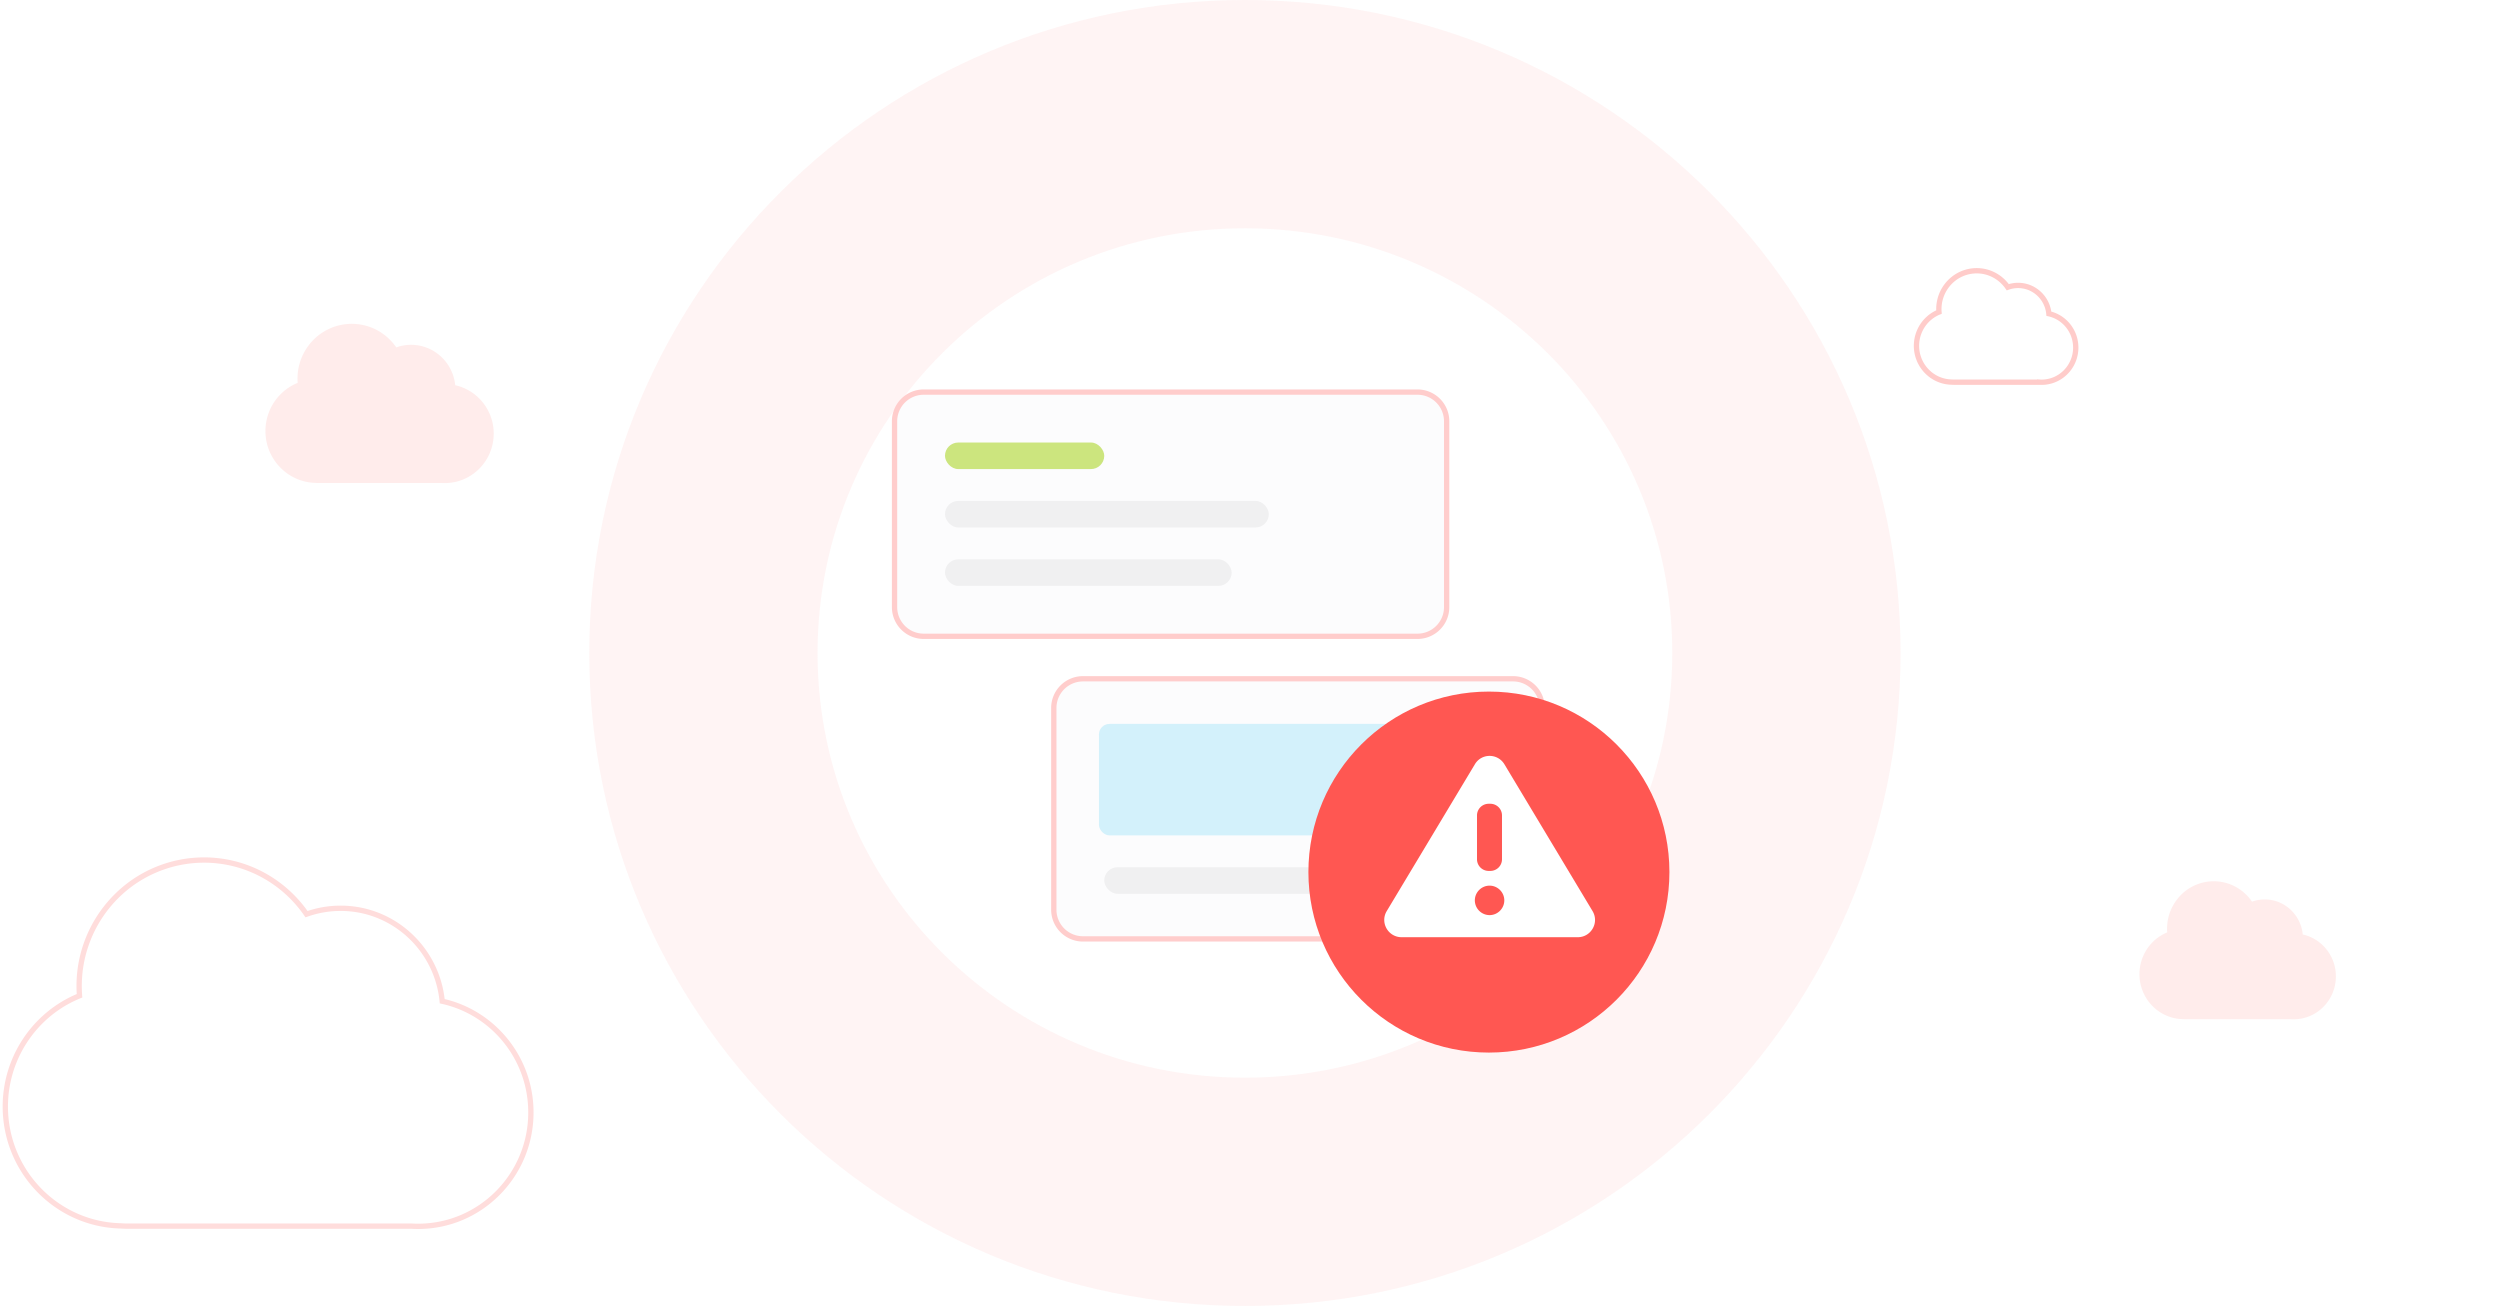 <svg xmlns="http://www.w3.org/2000/svg" width="268" height="140" fill="none"><path fill="#FF5752" fill-rule="evenodd" d="M245.624 109.261h-11.356c-.098 0-.194-.004-.289-.011-2.567-.059-4.629-2.195-4.629-4.821 0-1.28.501-2.507 1.391-3.411a4.727 4.727 0 0 1 1.582-1.063 5.152 5.152 0 0 1 1.453-3.994 4.956 4.956 0 0 1 3.538-1.49c1.7.003 3.201.868 4.103 2.188.428-.154.89-.238 1.37-.238 2.122.003 3.865 1.649 4.067 3.754 2.033.451 3.554 2.294 3.553 4.498-.003 2.539-2.027 4.596-4.523 4.595-.087 0-.174-.002-.26-.007ZM47.368 51.78H34.17c-.112 0-.224-.005-.335-.013-2.983-.068-5.38-2.533-5.38-5.562 0-1.477.582-2.893 1.617-3.936a5.506 5.506 0 0 1 1.838-1.227 5.906 5.906 0 0 1 1.688-4.608 5.785 5.785 0 0 1 4.114-1.719c1.975.003 3.72 1 4.767 2.524a4.708 4.708 0 0 1 1.592-.274c2.466.002 4.492 1.902 4.727 4.33 2.362.521 4.13 2.648 4.129 5.19-.003 2.93-2.355 5.305-5.256 5.303-.102 0-.203-.002-.303-.008Z" clip-rule="evenodd" opacity=".117"/><path stroke="#FF5752" stroke-width=".569" d="M44.114 131.443H13.728c-.26 0-.518-.009-.773-.028C6.088 131.257.57 125.589.57 118.621a12.865 12.865 0 0 1 3.722-9.053 12.665 12.665 0 0 1 4.233-2.821 13.576 13.576 0 0 1 3.887-10.6 13.325 13.325 0 0 1 9.47-3.952c4.548.006 8.564 2.302 10.977 5.805 1.146-.41 2.38-.632 3.665-.632 5.678.007 10.34 4.376 10.881 9.962 5.44 1.197 9.512 6.088 9.507 11.937-.006 6.74-5.422 12.199-12.1 12.197-.234 0-.467-.007-.697-.021Z" clip-rule="evenodd" opacity=".2"/><path stroke="#FF5752" stroke-width=".569" d="M218.643 40.97h-9.208c-.079 0-.157-.003-.234-.01-2.081-.047-3.754-1.772-3.754-3.893a3.929 3.929 0 0 1 1.128-2.755 3.84 3.84 0 0 1 1.283-.859 4.144 4.144 0 0 1 1.178-3.226 4.028 4.028 0 0 1 2.869-1.203c1.379.002 2.595.7 3.327 1.767a3.27 3.27 0 0 1 1.11-.192c1.721.002 3.134 1.331 3.298 3.032 1.648.364 2.882 1.853 2.88 3.633-.001 2.05-1.643 3.712-3.666 3.712-.071 0-.142-.002-.211-.007Z" clip-rule="evenodd" opacity=".302"/><path fill="#FFCDCC" fill-rule="evenodd" d="M203.74 70c0 38.661-31.467 70-70.285 70-38.817 0-70.284-31.339-70.284-70 0-38.66 31.467-70 70.284-70 38.818 0 70.285 31.34 70.285 70Zm-24.472 0c0 25.145-20.511 45.528-45.813 45.528-25.301 0-45.813-20.383-45.813-45.528s20.511-45.528 45.813-45.528c25.302 0 45.813 20.383 45.813 45.528Z" clip-rule="evenodd" opacity=".212"/><g filter="url(#a)"><path fill="#EEF2F4" d="M99.025 40.69h52.927a3.13 3.13 0 0 1 3.13 3.13v19.92a3.13 3.13 0 0 1-3.13 3.13H99.025a3.13 3.13 0 0 1-3.13-3.13V43.82a3.13 3.13 0 0 1 3.13-3.13Z"/><path fill="#fff" fill-opacity=".8" d="M99.025 40.69h52.927a3.13 3.13 0 0 1 3.13 3.13v19.92a3.13 3.13 0 0 1-3.13 3.13H99.025a3.13 3.13 0 0 1-3.13-3.13V43.82a3.13 3.13 0 0 1 3.13-3.13Z"/><path stroke="#FFCDCC" stroke-width=".569" d="M99.025 40.69h52.927a3.13 3.13 0 0 1 3.13 3.13v19.92a3.13 3.13 0 0 1-3.13 3.13H99.025a3.13 3.13 0 0 1-3.13-3.13V43.82a3.13 3.13 0 0 1 3.13-3.13Z"/><rect width="17.073" height="2.846" x="101.302" y="46.097" fill="#9DCF00" opacity=".5" rx="1.423"/><rect width="34.715" height="2.846" x="101.302" y="52.357" fill="#000" fill-opacity=".05" rx="1.423"/><rect width="30.732" height="2.846" x="101.302" y="58.618" fill="#000" fill-opacity=".05" rx="1.423"/></g><g filter="url(#b)"><path fill="#EEF2F4" d="M116.098 71.423h46.098a3.13 3.13 0 0 1 3.13 3.13v21.626a3.13 3.13 0 0 1-3.13 3.13h-46.098a3.13 3.13 0 0 1-3.13-3.13V74.553a3.13 3.13 0 0 1 3.13-3.13Z"/><path fill="#fff" fill-opacity=".8" d="M116.098 71.423h46.098a3.13 3.13 0 0 1 3.13 3.13v21.626a3.13 3.13 0 0 1-3.13 3.13h-46.098a3.13 3.13 0 0 1-3.13-3.13V74.553a3.13 3.13 0 0 1 3.13-3.13Z"/><path stroke="#FFCDCC" stroke-width=".569" d="M116.098 71.423h46.098a3.13 3.13 0 0 1 3.13 3.13v21.626a3.13 3.13 0 0 1-3.13 3.13h-46.098a3.13 3.13 0 0 1-3.13-3.13V74.553a3.13 3.13 0 0 1 3.13-3.13Z"/><rect width="30.732" height="2.846" x="118.375" y="91.626" fill="#000" fill-opacity=".05" rx="1.423"/><rect width="42.683" height="11.951" x="117.806" y="76.26" fill="#2FC6F6" opacity=".2" rx="1.138"/></g><g filter="url(#c)"><g filter="url(#d)"><circle cx="159.611" cy="90.488" r="19.35" fill="#FF5752"/></g><path fill="#fff" fill-rule="evenodd" d="m170.721 95.96-9.444-15.73c-.728-1.207-2.462-1.207-3.174 0l-9.444 15.73c-.743 1.239.155 2.802 1.595 2.802h18.887c1.425 0 2.323-1.563 1.58-2.802Zm-12.386-10.249a1.25 1.25 0 0 1 1.254-1.254h.171a1.25 1.25 0 0 1 1.254 1.254v4.691a1.25 1.25 0 0 1-1.254 1.254h-.171a1.25 1.25 0 0 1-1.254-1.254v-4.69Zm2.926 9.103c0 .867-.712 1.58-1.579 1.58a1.586 1.586 0 0 1-1.579-1.58c0-.867.712-1.579 1.579-1.579s1.579.712 1.579 1.58Z" clip-rule="evenodd"/></g><defs><filter id="a" width="67.808" height="34.8" x="91.584" y="37.722" color-interpolation-filters="sRGB" filterUnits="userSpaceOnUse"><feFlood flood-opacity="0" result="BackgroundImageFix"/><feColorMatrix in="SourceAlpha" result="hardAlpha" values="0 0 0 0 0 0 0 0 0 0 0 0 0 0 0 0 0 0 127 0"/><feOffset dy="1.342"/><feGaussianBlur stdDeviation="2.013"/><feComposite in2="hardAlpha" operator="out"/><feColorMatrix values="0 0 0 0 0.424 0 0 0 0 0.424 0 0 0 0 0.424 0 0 0 0.12 0"/><feBlend in2="BackgroundImageFix" result="effect1_dropShadow_4166_114218"/><feBlend in="SourceGraphic" in2="effect1_dropShadow_4166_114218" result="shape"/></filter><filter id="b" width="60.979" height="36.507" x="108.658" y="68.454" color-interpolation-filters="sRGB" filterUnits="userSpaceOnUse"><feFlood flood-opacity="0" result="BackgroundImageFix"/><feColorMatrix in="SourceAlpha" result="hardAlpha" values="0 0 0 0 0 0 0 0 0 0 0 0 0 0 0 0 0 0 127 0"/><feOffset dy="1.342"/><feGaussianBlur stdDeviation="2.013"/><feComposite in2="hardAlpha" operator="out"/><feColorMatrix values="0 0 0 0 0.424 0 0 0 0 0.424 0 0 0 0 0.424 0 0 0 0.12 0"/><feBlend in2="BackgroundImageFix" result="effect1_dropShadow_4166_114218"/><feBlend in="SourceGraphic" in2="effect1_dropShadow_4166_114218" result="shape"/></filter><filter id="c" width="42.114" height="42.114" x="138.554" y="71.138" color-interpolation-filters="sRGB" filterUnits="userSpaceOnUse"><feFlood flood-opacity="0" result="BackgroundImageFix"/><feColorMatrix in="SourceAlpha" result="hardAlpha" values="0 0 0 0 0 0 0 0 0 0 0 0 0 0 0 0 0 0 127 0"/><feOffset dy="1.707"/><feGaussianBlur stdDeviation=".854"/><feComposite in2="hardAlpha" operator="out"/><feColorMatrix values="0 0 0 0 0 0 0 0 0 0 0 0 0 0 0 0 0 0 0.05 0"/><feBlend in2="BackgroundImageFix" result="effect1_dropShadow_4166_114218"/><feBlend in="SourceGraphic" in2="effect1_dropShadow_4166_114218" result="shape"/></filter><filter id="d" width="51.834" height="51.834" x="133.694" y="65.863" color-interpolation-filters="sRGB" filterUnits="userSpaceOnUse"><feFlood flood-opacity="0" result="BackgroundImageFix"/><feColorMatrix in="SourceAlpha" result="hardAlpha" values="0 0 0 0 0 0 0 0 0 0 0 0 0 0 0 0 0 0 127 0"/><feOffset dy="1.292"/><feGaussianBlur stdDeviation="3.284"/><feComposite in2="hardAlpha" operator="out"/><feColorMatrix values="0 0 0 0 0.392 0 0 0 0 0.427 0 0 0 0 0.482 0 0 0 0.16 0"/><feBlend in2="BackgroundImageFix" result="effect1_dropShadow_4166_114218"/><feBlend in="SourceGraphic" in2="effect1_dropShadow_4166_114218" result="shape"/></filter></defs></svg>